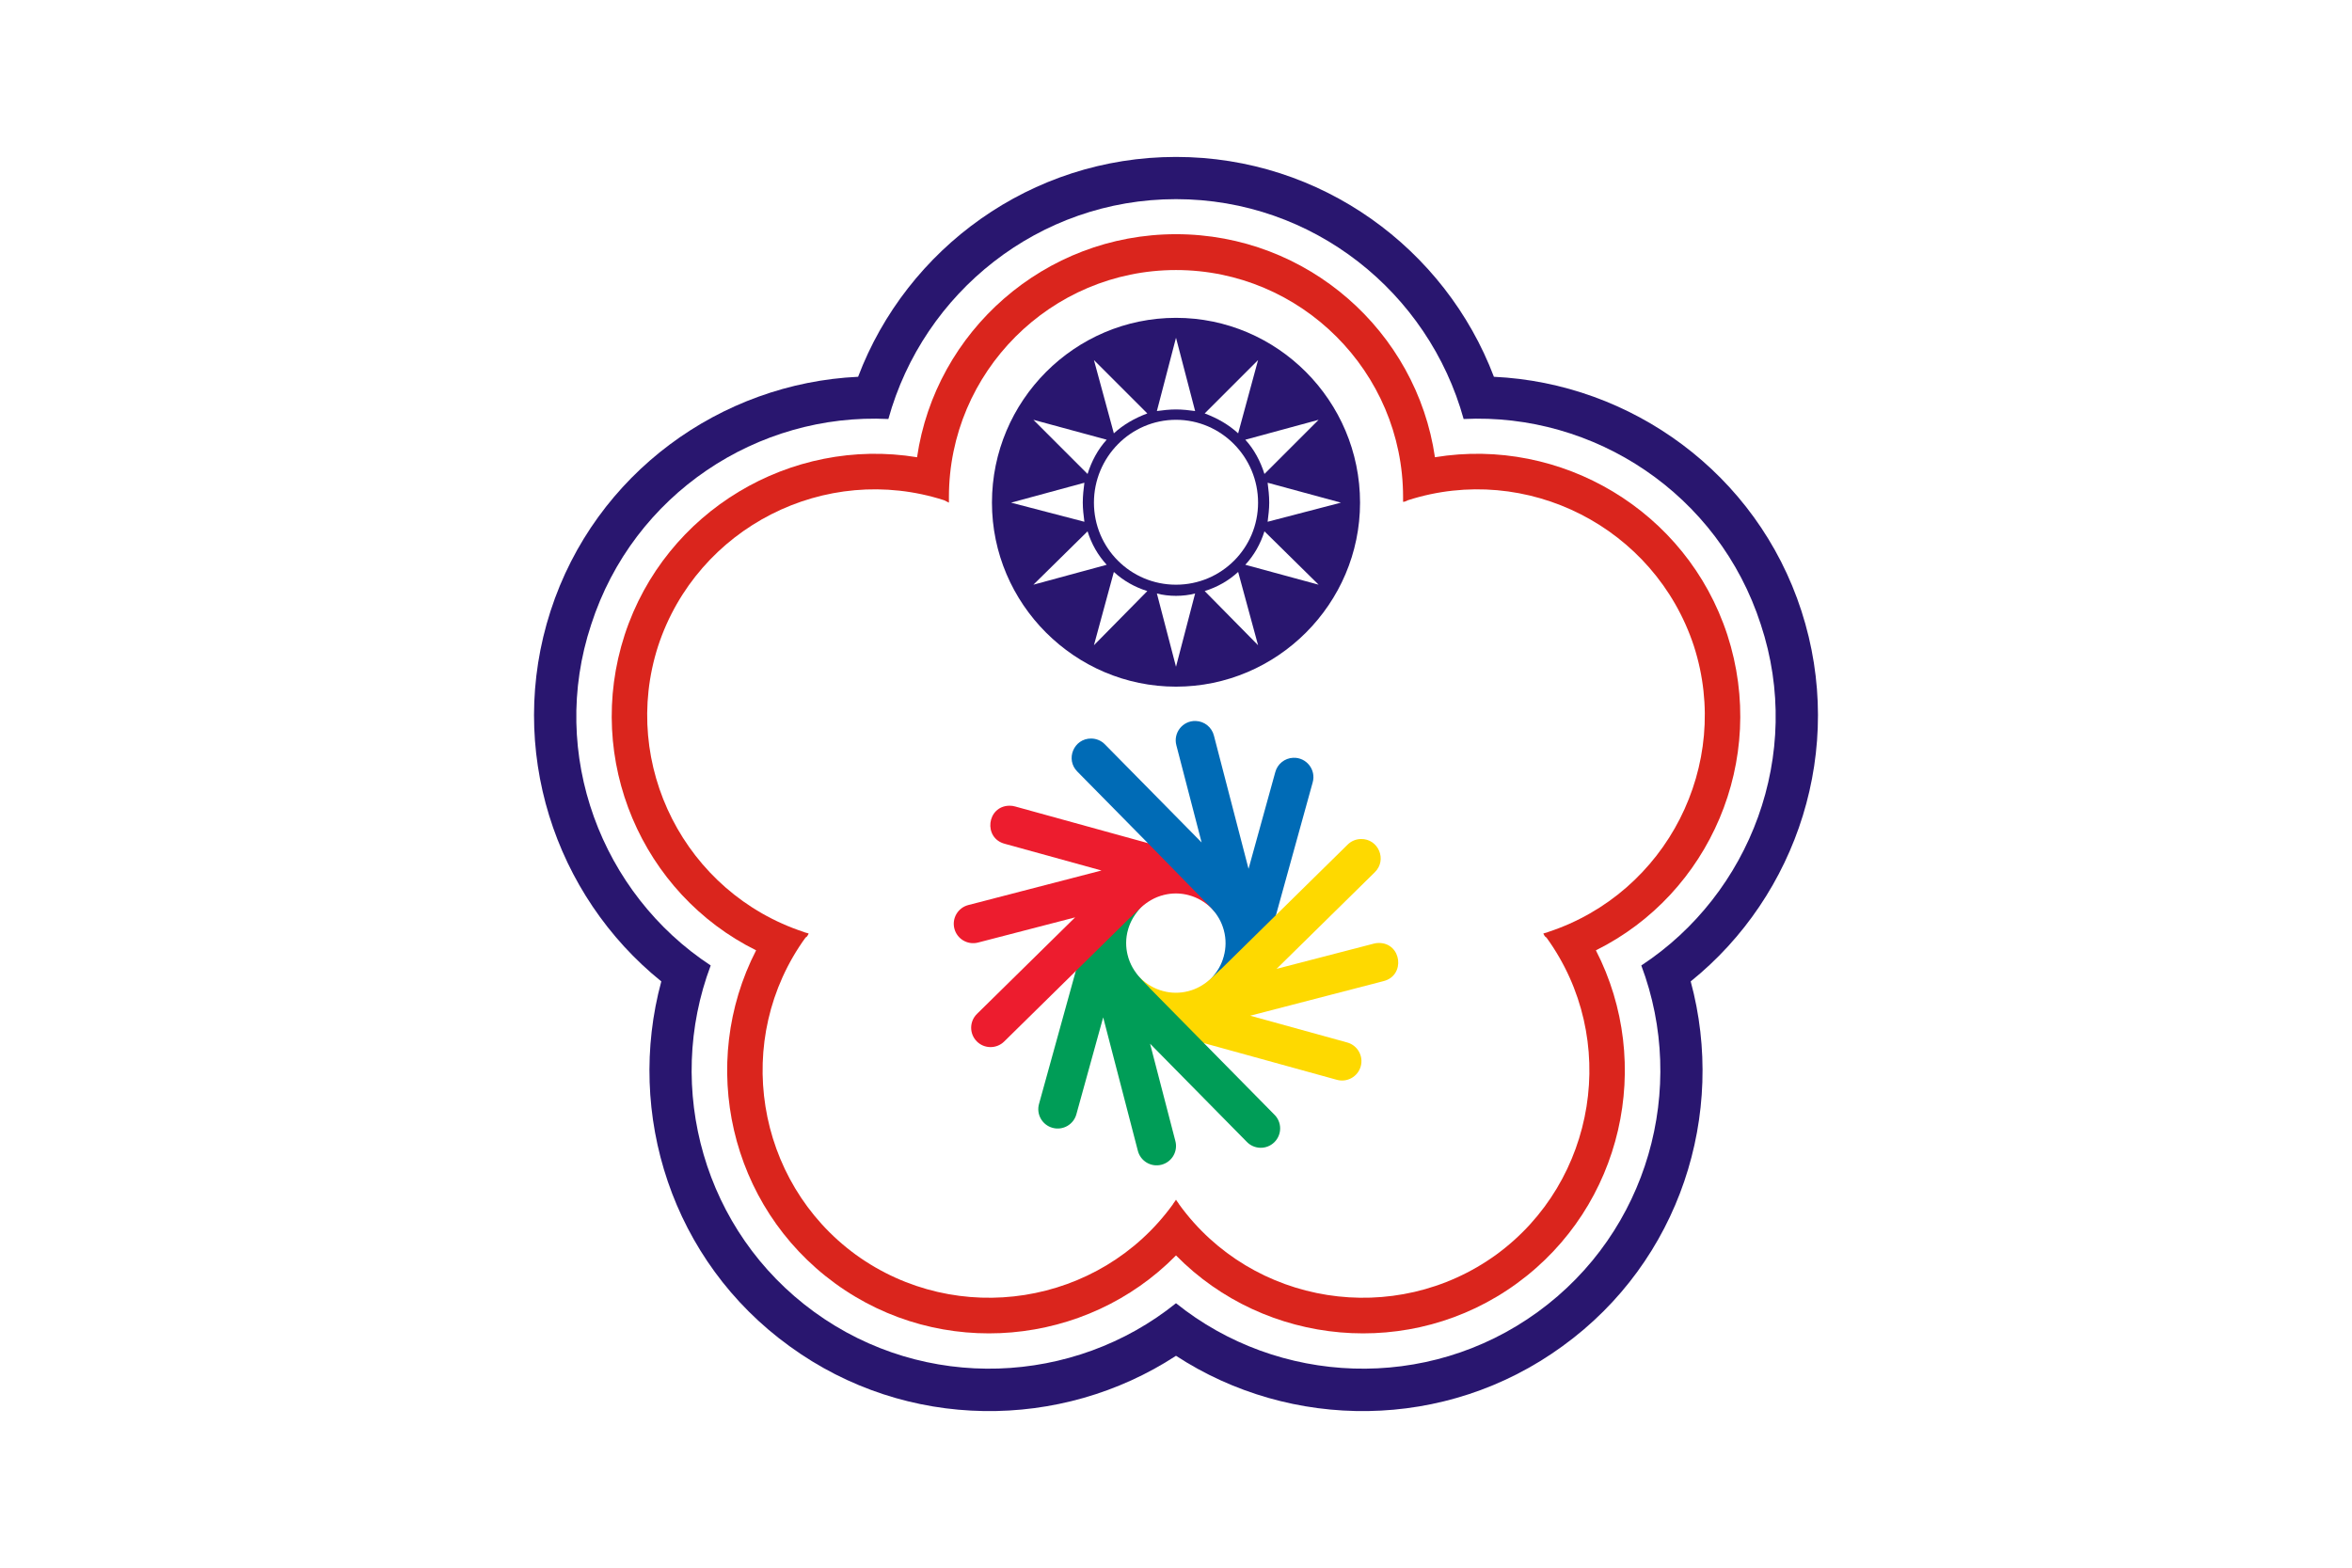 <?xml version="1.0" encoding="UTF-8" standalone="no"?>
<!-- Creator: CorelDRAW -->

<svg
   xmlns:dc="http://purl.org/dc/elements/1.1/"
   xmlns:cc="http://creativecommons.org/ns#"
   xmlns:rdf="http://www.w3.org/1999/02/22-rdf-syntax-ns#"
   xmlns:svg="http://www.w3.org/2000/svg"
   xmlns="http://www.w3.org/2000/svg"
   xmlns:sodipodi="http://sodipodi.sourceforge.net/DTD/sodipodi-0.dtd"
   xmlns:inkscape="http://www.inkscape.org/namespaces/inkscape"
   xml:space="preserve"
   x="-1.476in"
   y="0.984in"
   width="900"
   height="600"
   style="image-rendering:optimizeQuality;shape-rendering:geometricPrecision;text-rendering:geometricPrecision"
   viewBox="-1476 0 9372.587 6248.413"
   version="1.1"
   id="svg18"
   sodipodi:docname="聽障體協.svg"
   inkscape:version="0.92.3 (2405546, 2018-03-11)"><sodipodi:namedview
     pagecolor="#ffffff"
     bordercolor="#666666"
     borderopacity="1"
     objecttolerance="10"
     gridtolerance="10"
     guidetolerance="10"
     inkscape:pageopacity="0"
     inkscape:pageshadow="2"
     inkscape:window-width="1920"
     inkscape:window-height="1027"
     id="namedview20"
     showgrid="false"
     inkscape:zoom="1"
     inkscape:cx="471.87636"
     inkscape:cy="276.83087"
     inkscape:window-x="-8"
     inkscape:window-y="-8"
     inkscape:window-maximized="1"
     inkscape:current-layer="svg18"
     units="px"
     fit-margin-top="0"
     fit-margin-left="0"
     fit-margin-right="0"
     fit-margin-bottom="0"
     inkscape:snap-object-midpoints="false"
     inkscape:snap-nodes="true"
     inkscape:snap-center="true"
     inkscape:object-nodes="false"
     inkscape:snap-smooth-nodes="false"
     inkscape:snap-midpoints="true" /><defs
     id="defs4"><style
       type="text/css"
       id="style2"><![CDATA[
    .str0 {stroke:#29166F;stroke-width:20}
    .fil4 {fill:none}
    .fil3 {fill:#DA251D}
    .fil2 {fill:#FFFFFF}
    .fil0 {fill:#62B5B3}
    .fil1 {fill:#282175}
   ]]></style><style
       id="style6"
       type="text/css">
   
    .fil6 {fill:#009240}
    .fil4 {fill:#1F1A17}
    .fil2 {fill:#DA251D}
    .fil0 {fill:#FFFFFF}
    .fil3 {fill:#0077BD}
    .fil1 {fill:#29166F}
    .fil5 {fill:#F1A737}
   
  </style><inkscape:path-effect
       apply_with_weight="true"
       apply_no_weight="true"
       helper_size="0"
       steps="2"
       weight="33.333"
       is_visible="true"
       id="path-effect4827"
       effect="bspline" /><inkscape:path-effect
       apply_with_weight="true"
       apply_no_weight="true"
       helper_size="0"
       steps="2"
       weight="33.333"
       is_visible="true"
       id="path-effect4823"
       effect="bspline" /><inkscape:path-effect
       apply_with_weight="true"
       apply_no_weight="true"
       helper_size="0"
       steps="2"
       weight="33.333"
       is_visible="true"
       id="path-effect4819"
       effect="bspline" /><inkscape:path-effect
       apply_with_weight="true"
       apply_no_weight="true"
       helper_size="0"
       steps="2"
       weight="33.333"
       is_visible="true"
       id="path-effect4815"
       effect="bspline" /><inkscape:path-effect
       apply_with_weight="true"
       apply_no_weight="true"
       helper_size="0"
       steps="2"
       weight="33.333"
       is_visible="true"
       id="path-effect4811"
       effect="bspline" /><inkscape:path-effect
       apply_with_weight="true"
       apply_no_weight="true"
       helper_size="0"
       steps="2"
       weight="33.333"
       is_visible="true"
       id="path-effect4807"
       effect="bspline" /><inkscape:path-effect
       apply_with_weight="true"
       apply_no_weight="true"
       helper_size="0"
       steps="2"
       weight="33.333"
       is_visible="true"
       id="path-effect4803"
       effect="bspline" /><inkscape:path-effect
       apply_with_weight="true"
       apply_no_weight="true"
       helper_size="0"
       steps="2"
       weight="33.333"
       is_visible="true"
       id="path-effect4792"
       effect="bspline" /><inkscape:path-effect
       apply_with_weight="true"
       apply_no_weight="true"
       helper_size="0"
       steps="2"
       weight="33.333"
       is_visible="true"
       id="path-effect4788"
       effect="bspline" /><inkscape:path-effect
       apply_with_weight="true"
       apply_no_weight="true"
       helper_size="0"
       steps="2"
       weight="33.333"
       is_visible="true"
       id="path-effect4784"
       effect="bspline" /><inkscape:path-effect
       apply_with_weight="true"
       apply_no_weight="true"
       helper_size="0"
       steps="2"
       weight="33.333"
       is_visible="true"
       id="path-effect4780"
       effect="bspline" /><inkscape:path-effect
       apply_with_weight="true"
       apply_no_weight="true"
       helper_size="0"
       steps="2"
       weight="33.333"
       is_visible="true"
       id="path-effect4776"
       effect="bspline" /><inkscape:path-effect
       apply_with_weight="true"
       apply_no_weight="true"
       helper_size="0"
       steps="2"
       weight="33.333"
       is_visible="true"
       id="path-effect4772"
       effect="bspline" /><inkscape:path-effect
       apply_with_weight="true"
       apply_no_weight="true"
       helper_size="0"
       steps="2"
       weight="33.333"
       is_visible="true"
       id="path-effect4766"
       effect="bspline" /><inkscape:path-effect
       apply_with_weight="true"
       apply_no_weight="true"
       helper_size="0"
       steps="2"
       weight="33.333"
       is_visible="true"
       id="path-effect4762"
       effect="bspline" /><inkscape:path-effect
       is_visible="true"
       id="path-effect4758"
       effect="spiro" /><inkscape:path-effect
       is_visible="true"
       id="path-effect4754"
       effect="spiro" /><inkscape:path-effect
       is_visible="true"
       id="path-effect4750"
       effect="spiro" /><inkscape:path-effect
       apply_with_weight="true"
       apply_no_weight="true"
       helper_size="0"
       steps="2"
       weight="33.333"
       is_visible="true"
       id="path-effect4746"
       effect="bspline" /><inkscape:path-effect
       end_linecap_type="zerowidth"
       miter_limit="4"
       linejoin_type="extrp_arc"
       start_linecap_type="zerowidth"
       interpolator_beta="0.2"
       interpolator_type="CubicBezierJohan"
       sort_points="true"
       offset_points="7,0.132"
       is_visible="true"
       id="path-effect4742"
       effect="powerstroke" /><inkscape:path-effect
       is_visible="true"
       id="path-effect4740"
       effect="spiro" /><inkscape:path-effect
       end_linecap_type="zerowidth"
       miter_limit="4"
       linejoin_type="extrp_arc"
       start_linecap_type="zerowidth"
       interpolator_beta="0.2"
       interpolator_type="CubicBezierJohan"
       sort_points="true"
       offset_points="0,0.132"
       is_visible="true"
       id="path-effect4736"
       effect="powerstroke" /><inkscape:path-effect
       is_visible="true"
       id="path-effect4734"
       effect="spiro" /><inkscape:path-effect
       is_visible="true"
       id="path-effect4729"
       effect="spiro" /><inkscape:path-effect
       is_visible="true"
       id="path-effect4725"
       effect="spiro" /><inkscape:path-effect
       apply_with_weight="true"
       apply_no_weight="true"
       helper_size="0"
       steps="2"
       weight="33.333"
       is_visible="true"
       id="path-effect4681"
       effect="bspline" /><inkscape:path-effect
       apply_with_weight="true"
       apply_no_weight="true"
       helper_size="0"
       steps="2"
       weight="33.333"
       is_visible="true"
       id="path-effect4677"
       effect="bspline" /><inkscape:path-effect
       apply_with_weight="true"
       apply_no_weight="true"
       helper_size="0"
       steps="2"
       weight="33.333"
       is_visible="true"
       id="path-effect4673"
       effect="bspline" /><inkscape:path-effect
       apply_with_weight="true"
       apply_no_weight="true"
       helper_size="0"
       steps="2"
       weight="33.333"
       is_visible="true"
       id="path-effect4669"
       effect="bspline" /><inkscape:path-effect
       apply_with_weight="true"
       apply_no_weight="true"
       helper_size="0"
       steps="2"
       weight="33.333"
       is_visible="true"
       id="path-effect4665"
       effect="bspline" /><inkscape:path-effect
       apply_with_weight="true"
       apply_no_weight="true"
       helper_size="0"
       steps="2"
       weight="33.333"
       is_visible="true"
       id="path-effect4661"
       effect="bspline" /><inkscape:path-effect
       apply_with_weight="true"
       apply_no_weight="true"
       helper_size="0"
       steps="2"
       weight="33.333"
       is_visible="true"
       id="path-effect4657"
       effect="bspline" /><inkscape:path-effect
       apply_with_weight="true"
       apply_no_weight="true"
       helper_size="0"
       steps="2"
       weight="33.333"
       is_visible="true"
       id="path-effect4653"
       effect="bspline" /><inkscape:path-effect
       apply_with_weight="true"
       apply_no_weight="true"
       helper_size="0"
       steps="2"
       weight="33.333"
       is_visible="true"
       id="path-effect4649"
       effect="bspline" /><inkscape:path-effect
       apply_with_weight="true"
       apply_no_weight="true"
       helper_size="0"
       steps="2"
       weight="33.333"
       is_visible="true"
       id="path-effect4645"
       effect="bspline" /><inkscape:path-effect
       apply_with_weight="true"
       apply_no_weight="true"
       helper_size="0"
       steps="2"
       weight="33.333"
       is_visible="true"
       id="path-effect4641"
       effect="bspline" /><inkscape:path-effect
       is_visible="true"
       id="path-effect4635"
       effect="spiro" /><inkscape:path-effect
       effect="spiro"
       id="path-effect4582"
       is_visible="true" /><inkscape:path-effect
       is_visible="true"
       id="path-effect4578"
       effect="spiro" /><inkscape:path-effect
       effect="spiro"
       id="path-effect4574"
       is_visible="true" /><inkscape:path-effect
       is_visible="true"
       id="path-effect4570"
       effect="spiro" /><inkscape:path-effect
       effect="spiro"
       id="path-effect4566"
       is_visible="true" /><inkscape:path-effect
       is_visible="true"
       id="path-effect4562"
       effect="spiro" /><inkscape:path-effect
       effect="spiro"
       id="path-effect4558"
       is_visible="true" /><inkscape:path-effect
       is_visible="true"
       id="path-effect4554"
       effect="spiro" /><inkscape:path-effect
       effect="spiro"
       id="path-effect4550"
       is_visible="true" /><inkscape:path-effect
       is_visible="true"
       id="path-effect4543"
       effect="spiro" /><inkscape:path-effect
       effect="spiro"
       id="path-effect4539"
       is_visible="true" /><inkscape:path-effect
       is_visible="true"
       id="path-effect4517"
       effect="spiro" /></defs><path
     style="fill:#ffffff;fill-opacity:1;stroke-width:3.175"
     inkscape:connector-curvature="0"
     d="M -1476.005,0 H 7896.614 V 6248.413 H -1476.005 Z"
     class="fil0"
     id="89413624" /><path
     style="fill:#29166f;fill-opacity:1;stroke-width:3.175"
     inkscape:connector-curvature="0"
     d="m 5702.684,2435.23 c 177.8,549.276 -15.875,1133.477 -441.326,1476.378 142.875,527.051 -41.275,1114.427 -511.176,1454.153 -466.726,339.726 -1082.677,336.551 -1539.878,38.1 -457.201,298.451 -1073.152,301.626 -1539.878,-38.1 C 1200.525,5026.035 1016.375,4438.659 1159.25,3911.608 733.799,3568.707 540.124,2984.506 717.924,2435.23 895.725,1885.954 1397.376,1527.178 1943.477,1501.778 2137.152,990.602 2632.453,625.476 3210.304,625.476 c 577.851,0 1073.152,365.126 1266.828,876.302 546.101,25.4 1047.752,384.176 1225.552,933.452 z"
     class="fil1"
     id="89413712" /><path
     style="fill:#ffffff;stroke-width:3.175"
     inkscape:connector-curvature="0"
     d="m 5540.759,2489.205 c 171.45,517.526 -41.275,1073.152 -476.251,1358.903 184.15,488.951 28.575,1060.452 -412.751,1381.128 -441.326,320.676 -1035.052,292.101 -1441.453,-34.925 -406.401,327.026 -1000.127,355.601 -1441.453,34.925 C 1327.526,4908.56 1171.95,4337.059 1356.101,3848.108 921.125,3562.357 708.399,3006.731 879.85,2489.205 c 168.275,-520.701 663.576,-844.552 1184.277,-819.152 139.7,-504.826 600.076,-876.302 1146.177,-876.302 546.101,0 1006.477,371.476 1146.177,876.302 520.701,-25.4 1016.002,298.451 1184.277,819.152 z"
     class="fil2"
     id="89413800" /><path
     style="fill:#da251d;stroke-width:3.175"
     inkscape:connector-curvature="0"
     d="m 5407.409,2530.48 c 161.925,498.476 -69.85,1031.877 -523.876,1257.303 231.775,450.851 107.95,1019.177 -314.326,1327.153 -422.276,307.976 -1003.302,250.826 -1358.903,-111.125 -355.601,361.951 -936.627,419.101 -1358.903,111.125 C 1429.126,4806.96 1305.301,4238.633 1537.076,3787.783 1083.05,3562.357 851.275,3028.956 1013.2,2530.48 c 161.925,-495.301 663.576,-790.577 1165.227,-708.026 73.025,-501.651 508.001,-889.002 1031.877,-889.002 523.876,0 958.852,387.351 1031.877,889.002 501.651,-82.55 1003.302,212.725 1165.227,708.026 z"
     class="fil3"
     id="89413888" /><path
     style="fill:#ffffff;stroke-width:3.175"
     inkscape:connector-curvature="0"
     d="m 5274.059,2574.93 c 152.4,473.076 -107.95,984.252 -581.026,1139.827 -6.35,3.175 -12.7,3.175 -19.05,6.35 3.175,6.35 6.35,12.7 12.7,15.875 292.101,403.226 200.025,971.552 -200.025,1263.653 -403.226,292.101 -971.552,203.2 -1263.653,-200.025 -3.175,-6.35 -9.525,-12.7 -12.7,-19.05 -3.175,6.35 -9.525,12.7 -12.7,19.05 -292.101,403.226 -860.427,492.126 -1263.653,200.025 -400.051,-292.101 -492.126,-860.427 -200.025,-1263.653 6.35,-3.175 9.525,-9.525 12.7,-15.875 -6.35,-3.175 -12.7,-3.175 -19.05,-6.35 -473.076,-155.575 -733.426,-666.751 -581.026,-1139.827 155.575,-473.076 666.751,-733.427 1139.827,-581.026 6.35,3.175 12.7,6.35 19.05,9.525 0,-9.525 0,-15.875 0,-22.225 0,-498.476 406.401,-904.877 904.877,-904.877 498.476,0 904.877,406.401 904.877,904.877 0,6.35 0,12.7 0,19.05 6.35,0 12.7,-3.175 19.05,-6.35 473.076,-152.4 984.252,107.95 1139.827,581.026 z"
     class="fil2"
     id="89413976" /><path
     style="fill:#29166f;fill-opacity:1;stroke-width:3.175"
     inkscape:connector-curvature="0"
     d="m 3210.304,1266.828 c 403.226,0 733.427,330.201 733.427,736.601 0,403.226 -330.201,733.427 -733.427,733.427 -403.226,0 -733.427,-330.201 -733.427,-733.427 0,-406.401 330.201,-736.601 733.427,-736.601 z"
     class="fil1"
     id="89414064" /><g
     id="g14"
     transform="matrix(3.175,0,0,3.175,3210.304,0)"><path
       style="fill:#ffffff"
       inkscape:connector-curvature="0"
       d="m 0,527 c 57,0 103,47 103,104 0,57 -46,103 -103,103 -57,0 -103,-46 -103,-103 0,-57 46,-104 103,-104 z"
       class="fil2"
       id="89414152" /><path
       style="fill:#ffffff"
       inkscape:connector-curvature="0"
       d="m 0,424 24,92 c -7,-1 -16,-2 -24,-2 -8,0 -17,1 -24,2 z m 36,95 67,-67 -25,92 C 66,533 52,525 36,519 Z m 51,33 92,-25 -68,68 C 106,579 98,564 87,552 Z m 28,54 92,25 -92,24 c 1,-8 2,-16 2,-24 0,-9 -1,-17 -2,-25 z m -4,61 68,67 -92,-25 c 11,-12 19,-26 24,-42 z m -33,51 25,92 -67,-68 c 16,-5 30,-13 42,-24 z M 24,745 0,837 -24,745 c 7,2 16,3 24,3 8,0 17,-1 24,-3 z m -60,-3 -67,68 25,-92 c 12,11 26,19 42,24 z m -51,-33 -92,25 68,-67 c 5,16 13,30 24,42 z m -28,-54 -92,-24 92,-25 c -1,8 -2,16 -2,25 0,8 1,16 2,24 z m 4,-60 -68,-68 92,25 c -11,12 -19,27 -24,43 z m 33,-51 -25,-92 67,67 c -16,6 -30,14 -42,25 z"
       class="fil2"
       id="89414240" /></g><g
     id="g4762"
     transform="translate(-10.403,-21.082)"><path
       style="color:#000000;font-style:normal;font-variant:normal;font-weight:normal;font-stretch:normal;font-size:medium;line-height:normal;font-family:sans-serif;font-variant-ligatures:normal;font-variant-position:normal;font-variant-caps:normal;font-variant-numeric:normal;font-variant-alternates:normal;font-feature-settings:normal;text-indent:0;text-align:start;text-decoration:none;text-decoration-line:none;text-decoration-style:solid;text-decoration-color:#000000;letter-spacing:normal;word-spacing:normal;text-transform:none;writing-mode:lr-tb;direction:ltr;text-orientation:mixed;dominant-baseline:auto;baseline-shift:baseline;text-anchor:start;white-space:normal;shape-padding:0;clip-rule:nonzero;display:inline;overflow:visible;visibility:visible;opacity:1;isolation:auto;mix-blend-mode:normal;color-interpolation:sRGB;color-interpolation-filters:linearRGB;solid-color:#000000;solid-opacity:1;vector-effect:none;fill:#006bb6;fill-opacity:1;fill-rule:nonzero;stroke:none;stroke-width:157.44;stroke-linecap:round;stroke-linejoin:round;stroke-miterlimit:4;stroke-dasharray:none;stroke-dashoffset:0;stroke-opacity:1;color-rendering:auto;image-rendering:auto;shape-rendering:auto;text-rendering:auto;enable-background:accumulate"
       d="m 3299.276,2894.728 c -51.994,-1.648 -90.724,47.483 -76.944,97.605 l 100.476,386.689 -384.8,-390.518 c -14.445,-15.089 -34.391,-23.687 -55.288,-23.833 -69.272,-0.459 -104.093,83.383 -54.849,132.067 l 572.559,581.061 27.005,103.907 -67.603,244.52 256.819,-349.006 148.538,-537.145 c 14.78,-50.804 -24.809,-101.07 -77.702,-98.662 -33.824,1.509 -62.725,24.848 -71.295,57.577 l -106.444,384.974 -137.821,-530.444 c -8.255,-33.677 -37.969,-57.724 -72.653,-58.794 z"
       id="path4515"
       inkscape:connector-curvature="0"
       sodipodi:nodetypes="cccccccccccccccc" /><path
       sodipodi:nodetypes="ccccccccc"
       inkscape:original-d="m 3325.2133,3601.4639 c 0,0 50.1552,50.8801 75.218,76.3352 9.0117,34.6253 18.0135,69.261 27.0051,103.9068 -9.5185,34.4539 -19.0428,68.9044 -28.5794,103.3719 -23.281,22.9021 -69.8489,68.713 -69.8489,68.713 l 185.5151,25.2201 23.2269,-372.6244 -36.7411,-0.8491 z"
       inkscape:path-effect="#path-effect4827"
       inkscape:connector-curvature="0"
       id="path4825"
       d="m 3325.213,3601.464 c 25.073,25.445 50.145,50.89 67.181,80.927 17.036,30.037 26.038,64.672 25.777,99.22 -0.261,34.547 -9.785,68.998 -26.191,97.684 -16.405,28.686 -39.69,51.592 -62.973,74.497 0,0 185.515,25.22 185.515,25.22 0,0 23.227,-372.624 23.227,-372.624 0,0 -36.741,-0.849 -36.741,-0.849 0,0 -175.796,-4.074 -175.796,-4.074 z"
       style="fill:#006bb6;fill-opacity:1;stroke:none;stroke-width:10.414px;stroke-linecap:butt;stroke-linejoin:miter;stroke-opacity:1" /><path
       sodipodi:nodetypes="cccccccscccccccc"
       inkscape:connector-curvature="0"
       id="path4548"
       d="m 3957.242,3365.161 c -20.066,0.462 -39.165,8.709 -53.252,22.995 l -581.6,572.146 -103.809,26.924 -291.185,-80.397 395.713,269.424 537.51,148.401 c 41.418,12.176 84.785,-11.928 96.275,-53.511 11.49,-41.583 -13.355,-84.506 -55.158,-95.289 l -385.378,-106.4 530.963,-137.751 c 88.72,-21.637 73.082,-152.117 -18.243,-152.191 -6.959,0 -13.89,0.94 -20.598,2.792 l -386.995,100.397 390.907,-384.575 c 50.964,-48.699 15.351,-134.564 -55.148,-132.965 z"
       style="color:#000000;font-style:normal;font-variant:normal;font-weight:normal;font-stretch:normal;font-size:medium;line-height:normal;font-family:sans-serif;font-variant-ligatures:normal;font-variant-position:normal;font-variant-caps:normal;font-variant-numeric:normal;font-variant-alternates:normal;font-feature-settings:normal;text-indent:0;text-align:start;text-decoration:none;text-decoration-line:none;text-decoration-style:solid;text-decoration-color:#000000;letter-spacing:normal;word-spacing:normal;text-transform:none;writing-mode:lr-tb;direction:ltr;text-orientation:mixed;dominant-baseline:auto;baseline-shift:baseline;text-anchor:start;white-space:normal;shape-padding:0;clip-rule:nonzero;display:inline;overflow:visible;visibility:visible;opacity:1;isolation:auto;mix-blend-mode:normal;color-interpolation:sRGB;color-interpolation-filters:linearRGB;solid-color:#000000;solid-opacity:1;vector-effect:none;fill:#fed900;fill-opacity:1;fill-rule:nonzero;stroke:none;stroke-width:157.44;stroke-linecap:round;stroke-linejoin:round;stroke-miterlimit:4;stroke-dasharray:none;stroke-dashoffset:0;stroke-opacity:1;color-rendering:auto;image-rendering:auto;shape-rendering:auto;text-rendering:auto;enable-background:accumulate" /><path
       inkscape:original-d="m 3398.857,3885.0778 c 0,0 -50.9683,50.1391 -76.4675,75.2241 -34.6067,8.9684 -69.1961,17.9394 -103.8094,26.924 -34.5237,-9.545 -69.0331,-19.0733 -103.5649,-28.5947 -25.0789,-25.4717 -75.2519,-76.3692 -75.2519,-76.3692 0,0 -61.4157,86.5204 -61.4157,86.5204 0,0 305.6655,96.642 305.6655,96.642 0,0 155.5968,-147.6112 155.5968,-147.6112 0,0 -40.7529,-32.7354 -40.7529,-32.7354 z"
       inkscape:path-effect="#path-effect4815"
       inkscape:connector-curvature="0"
       id="path4813"
       d="m 3398.857,3885.078 c -25.489,25.075 -50.968,50.139 -81.02,67.169 -30.052,17.03 -64.641,26.001 -99.213,25.723 -34.571,-0.278 -69.08,-9.806 -98.889,-27.303 -29.809,-17.497 -54.888,-42.949 -79.972,-68.405 0,0 -61.416,86.52 -61.416,86.52 0,0 305.666,96.642 305.666,96.642 0,0 155.597,-147.611 155.597,-147.611 0,0 -40.753,-32.735 -40.753,-32.735 z"
       style="fill:#fed900;fill-opacity:1;stroke:none;stroke-width:10.414px;stroke-linecap:butt;stroke-linejoin:miter;stroke-opacity:1" /><path
       sodipodi:nodetypes="ccscccscccsccccc"
       inkscape:connector-curvature="0"
       id="path4560"
       d="m 2823.661,3882.901 -148.539,537.105 c -12.262,41.4 11.842,84.8 53.488,96.308 41.646,11.508 84.641,-13.351 95.41,-55.164 l 106.504,-385.114 137.84,530.523 c 10.027,42.073 52.686,67.707 94.579,56.832 41.893,-10.874 66.672,-54.013 54.938,-95.643 l -100.476,-386.729 384.879,390.638 c 29.729,31.468 79.535,32.373 110.39,2.006 30.855,-30.367 30.705,-80.141 -0.333,-110.321 l -572.579,-581.081 -26.965,-103.787 61.99,-224.162 z"
       style="color:#000000;font-style:normal;font-variant:normal;font-weight:normal;font-stretch:normal;font-size:medium;line-height:normal;font-family:sans-serif;font-variant-ligatures:normal;font-variant-position:normal;font-variant-caps:normal;font-variant-numeric:normal;font-variant-alternates:normal;font-feature-settings:normal;text-indent:0;text-align:start;text-decoration:none;text-decoration-line:none;text-decoration-style:solid;text-decoration-color:#000000;letter-spacing:normal;word-spacing:normal;text-transform:none;writing-mode:lr-tb;direction:ltr;text-orientation:mixed;dominant-baseline:auto;baseline-shift:baseline;text-anchor:start;white-space:normal;shape-padding:0;clip-rule:nonzero;display:inline;overflow:visible;visibility:visible;opacity:1;isolation:auto;mix-blend-mode:normal;color-interpolation:sRGB;color-interpolation-filters:linearRGB;solid-color:#000000;solid-opacity:1;vector-effect:none;fill:#009d57;fill-opacity:1;fill-rule:nonzero;stroke:none;stroke-width:157.44;stroke-linecap:round;stroke-linejoin:round;stroke-miterlimit:4;stroke-dasharray:none;stroke-dashoffset:0;stroke-opacity:1;color-rendering:auto;image-rendering:auto;shape-rendering:auto;text-rendering:auto;enable-background:accumulate" /><path
       inkscape:original-d="m 3115.0152,3958.6312 c 0,0 -50.1579,-50.923 -75.2519,-76.3692 -8.9782,-34.6056 -17.9668,-69.2016 -26.9654,-103.7872 9.5374,-34.4616 19.0687,-68.9272 28.588,-103.3757 25.4872,-25.075 76.4585,-75.2207 76.4585,-75.2207 0,0 -147.8604,-43.7773 -147.8604,-43.7773 0,0 -45.1635,312.0249 -45.1635,312.0249 0,0 111.574,112.9157 111.574,112.9157 0,0 78.6207,-22.4105 78.6207,-22.4105 z"
       inkscape:path-effect="#path-effect4819"
       inkscape:connector-curvature="0"
       id="path4817"
       d="m 3115.015,3958.631 c -25.084,-25.456 -50.168,-50.913 -67.205,-80.942 -17.037,-30.029 -26.026,-64.625 -25.753,-99.151 0.272,-34.526 9.803,-68.992 27.31,-98.752 17.507,-29.761 42.992,-54.833 68.478,-79.907 0,0 -147.86,-43.777 -147.86,-43.777 0,0 -45.163,312.025 -45.163,312.025 0,0 111.574,112.916 111.574,112.916 0,0 78.621,-22.41 78.621,-22.41 z"
       style="fill:#009d57;fill-opacity:1;stroke:none;stroke-width:10.414px;stroke-linecap:butt;stroke-linejoin:miter;stroke-opacity:1" /><path
       inkscape:original-d="m 3041.3859,3675.0991 c 0,0 50.9825,-50.1573 76.4585,-75.2207 34.6458,-8.9946 69.3097,-17.9865 103.9492,-26.9641 34.4716,9.5029 68.9567,19.0228 103.4197,28.5496 25.0778,25.43 75.218,76.3352 75.218,76.3352 0,0 42.7761,-79.3409 42.7761,-79.3409 0,0 -342.8956,-132.6119 -342.8956,-132.6119 0,0 -126.4569,156.0123 -126.4569,156.0123 0,0 67.531,53.2405 67.531,53.2405 z"
       inkscape:path-effect="#path-effect4823"
       inkscape:connector-curvature="0"
       id="path4821"
       d="m 3041.386,3675.099 c 25.486,-25.074 50.983,-50.157 81.044,-67.183 30.062,-17.026 64.726,-26.017 99.279,-25.752 34.553,0.265 69.038,9.785 98.805,27.262 29.767,17.477 54.845,42.927 79.917,68.373 0,0 42.776,-79.341 42.776,-79.341 0,0 -342.896,-132.612 -342.896,-132.612 0,0 -126.457,156.012 -126.457,156.012 0,0 67.531,53.24 67.531,53.24 z"
       style="fill:#ed1c2e;fill-opacity:1;stroke:none;stroke-width:10.414px;stroke-linecap:butt;stroke-linejoin:miter;stroke-opacity:1" /><path
       sodipodi:nodetypes="ccccccscccsccccc"
       inkscape:connector-curvature="0"
       id="path4572"
       d="m 3117.186,3383.888 -537.51,-148.381 c -7.42,-2.169 -15.124,-3.211 -22.854,-3.091 -89.937,1.413 -105.292,129.256 -18.243,151.892 l 385.259,106.36 -530.864,137.712 c -41.31,10.723 -66.099,52.877 -55.368,94.154 10.731,41.277 52.919,66.047 94.229,55.324 l 386.895,-100.377 -390.827,384.475 c -30.789,29.842 -31.359,79.031 -1.27,109.577 30.089,30.546 79.319,30.759 109.67,0.471 l 581.54,-572.126 103.949,-26.964 314.53,86.828 z"
       style="color:#000000;font-style:normal;font-variant:normal;font-weight:normal;font-stretch:normal;font-size:medium;line-height:normal;font-family:sans-serif;font-variant-ligatures:normal;font-variant-position:normal;font-variant-caps:normal;font-variant-numeric:normal;font-variant-alternates:normal;font-feature-settings:normal;text-indent:0;text-align:start;text-decoration:none;text-decoration-line:none;text-decoration-style:solid;text-decoration-color:#000000;letter-spacing:normal;word-spacing:normal;text-transform:none;writing-mode:lr-tb;direction:ltr;text-orientation:mixed;dominant-baseline:auto;baseline-shift:baseline;text-anchor:start;white-space:normal;shape-padding:0;clip-rule:nonzero;display:inline;overflow:visible;visibility:visible;opacity:1;isolation:auto;mix-blend-mode:normal;color-interpolation:sRGB;color-interpolation-filters:linearRGB;solid-color:#000000;solid-opacity:1;vector-effect:none;fill:#ed1c2e;fill-opacity:1;fill-rule:nonzero;stroke:none;stroke-width:157.44;stroke-linecap:round;stroke-linejoin:round;stroke-miterlimit:4;stroke-dasharray:none;stroke-dashoffset:0;stroke-opacity:1;color-rendering:auto;image-rendering:auto;shape-rendering:auto;text-rendering:auto;enable-background:accumulate" /><path
       inkscape:connector-curvature="0"
       id="path4831"
       d="m 3108.443,3381.474 253.562,258.947 67.086,71.258 141.428,-51.968 -458.043,-305.424 z"
       style="fill:#006bb6;fill-opacity:1;stroke:none;stroke-width:10.414px;stroke-linecap:butt;stroke-linejoin:miter;stroke-opacity:1" /></g></svg>